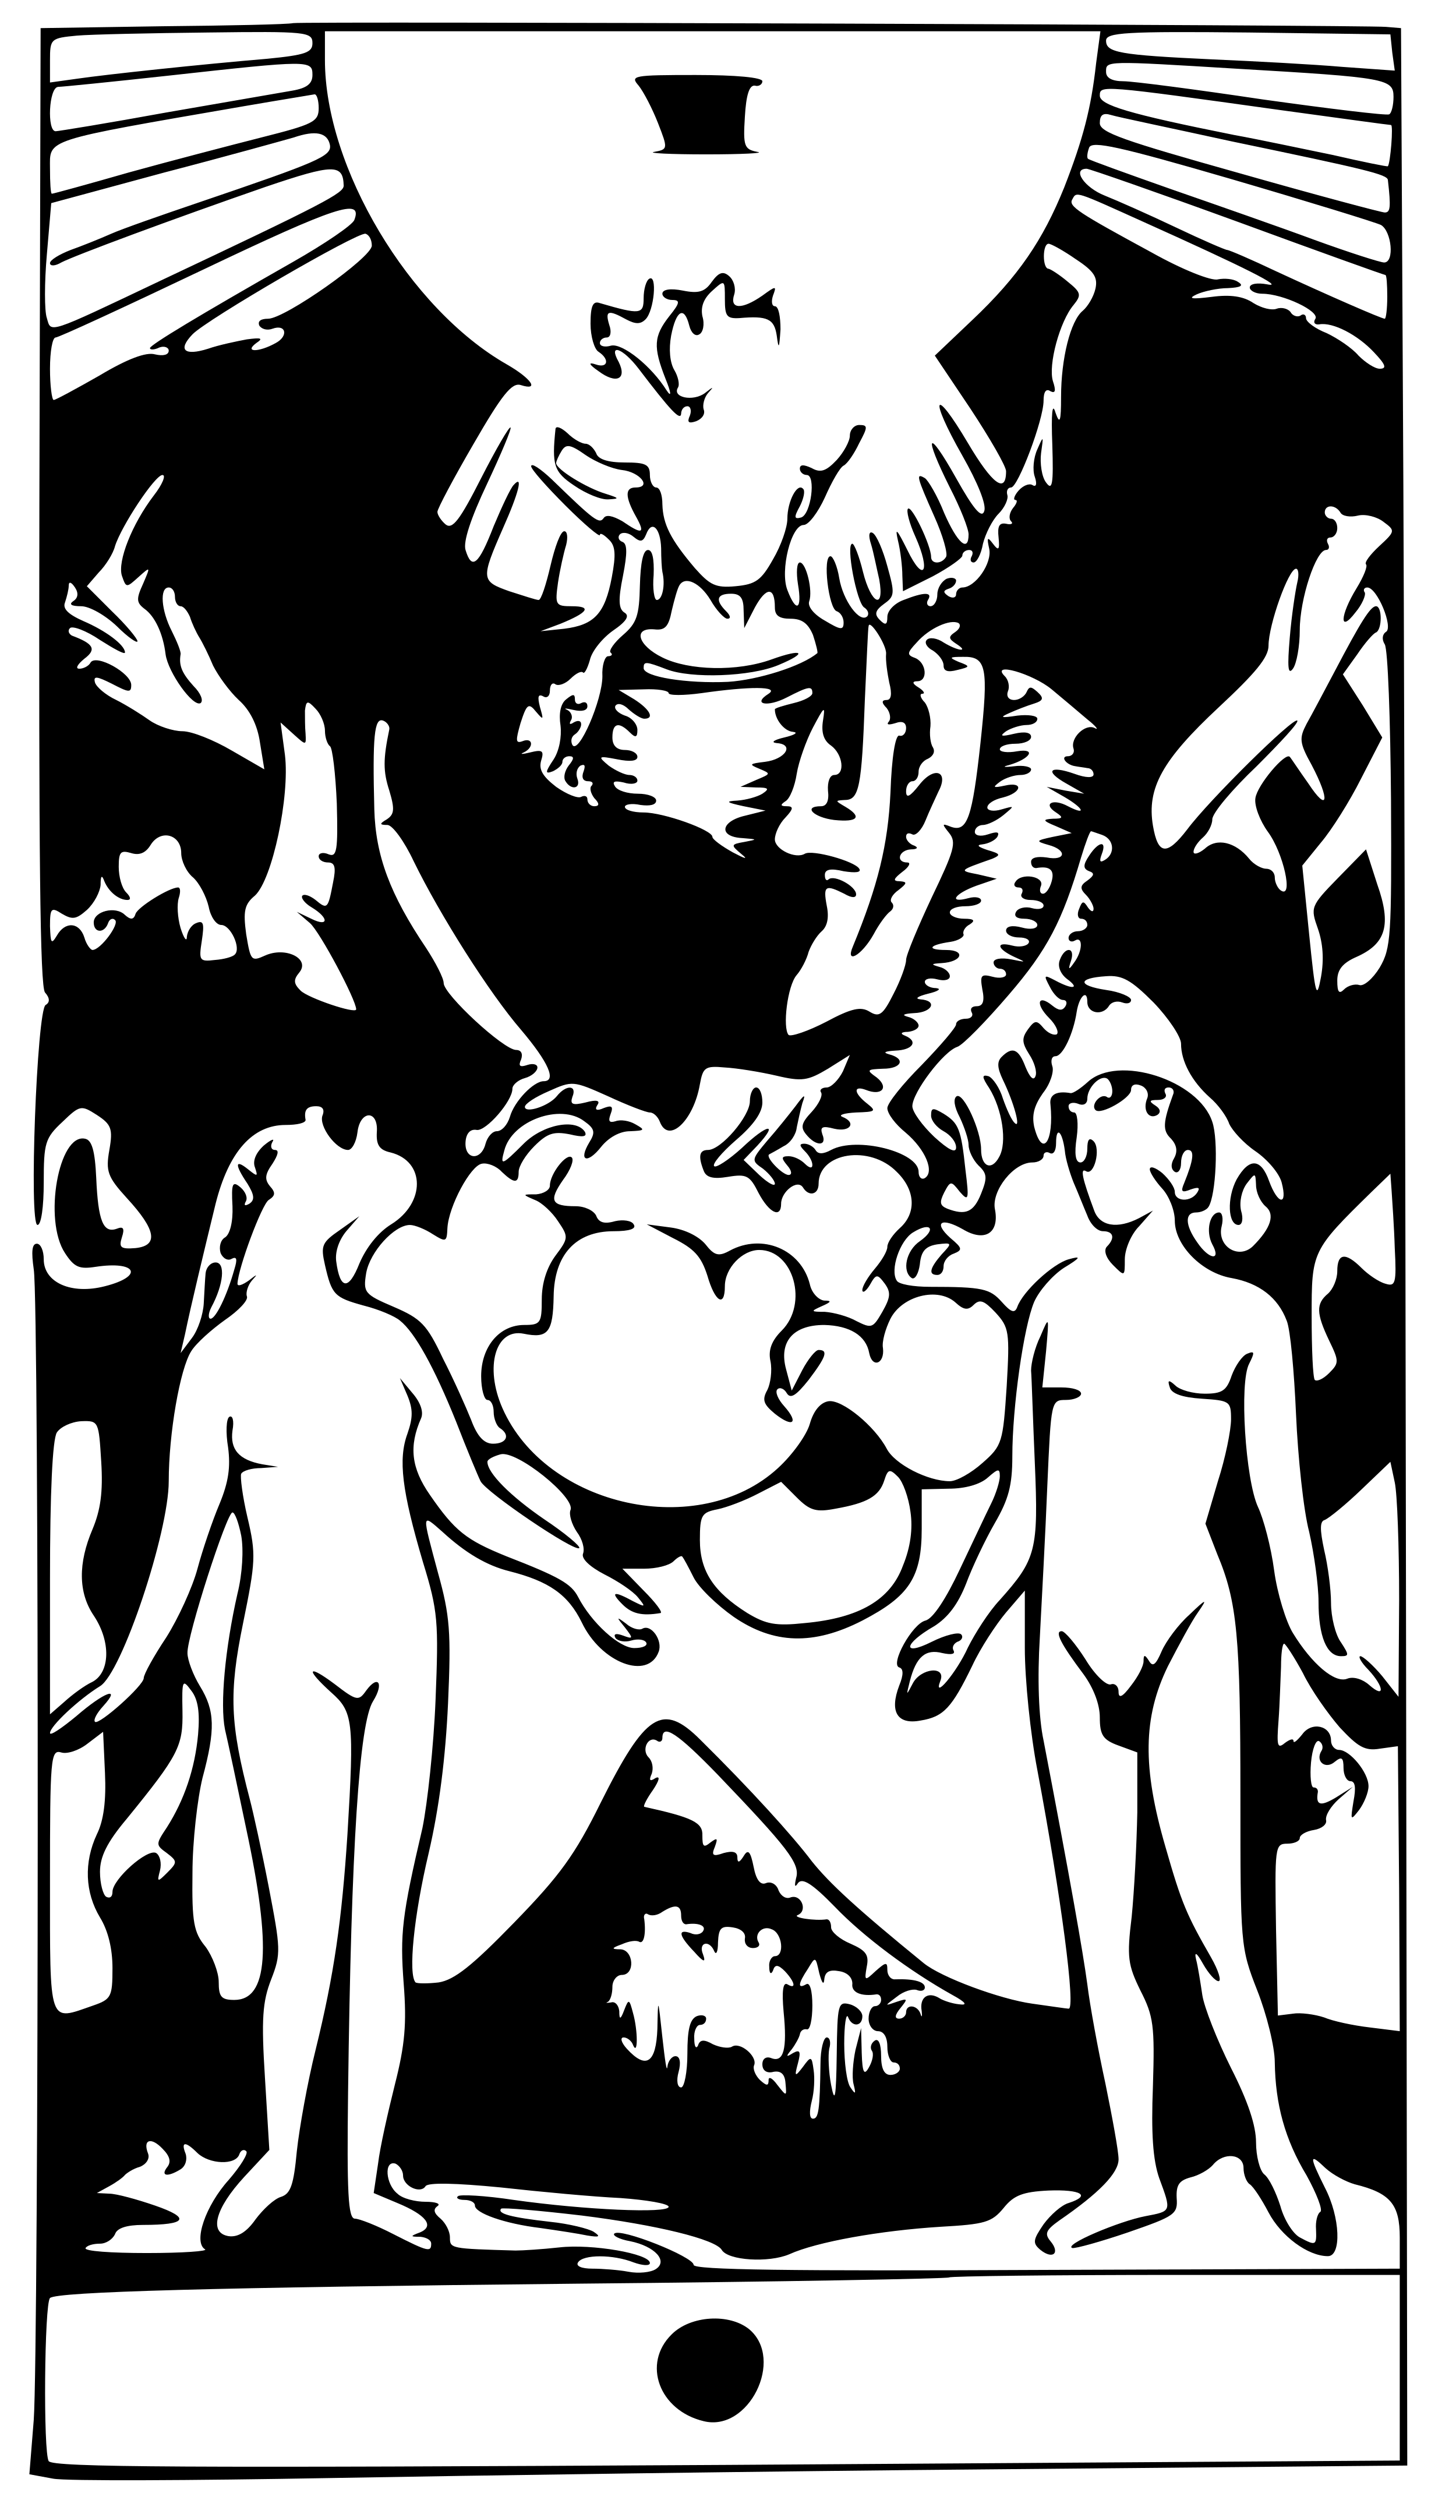 <?xml version="1.0" standalone="no"?>
<!DOCTYPE svg PUBLIC "-//W3C//DTD SVG 20010904//EN"
 "http://www.w3.org/TR/2001/REC-SVG-20010904/DTD/svg10.dtd">
<svg version="1.0" xmlns="http://www.w3.org/2000/svg"
 width="233pt" height="400pt" viewBox="0 0 233 400"
 preserveAspectRatio="xMidYMid meet">
<g transform="translate(0,400) scale(0.1,-0.1)"
fill="#000000" stroke="none">
<path d="M469 3963 c-8 -2 -102 -4 -209 -5 l-195 -3 -2 -765 c-1 -557 1 -768
9 -778 8 -9 8 -16 1 -20 -14 -9 -27 -352 -13 -352 6 0 10 29 10 68 0 63 2 71
30 97 28 27 30 27 55 11 23 -15 26 -22 20 -56 -6 -34 -3 -43 28 -77 47 -51 51
-76 14 -80 -24 -2 -27 1 -22 17 5 15 2 18 -8 14 -22 -8 -30 13 -33 81 -2 44
-7 61 -18 63 -42 9 -67 -130 -32 -183 15 -23 23 -26 49 -22 66 10 78 -15 15
-31 -54 -14 -98 6 -98 43 0 14 -5 25 -11 25 -8 0 -9 -13 -5 -41 9 -54 8 -1727
0 -1841 l-7 -87 38 -7 c21 -4 221 -3 444 1 223 4 702 11 1064 14 l659 6 -2
1365 c-1 751 -3 1628 -5 1950 l-3 585 -24 2 c-33 3 -1731 9 -1749 6z m31 -32
c0 -15 -11 -19 -72 -25 -107 -9 -257 -25 -305 -32 l-43 -6 0 35 c0 35 1 36 43
40 23 2 117 4 210 5 157 2 167 1 167 -17z m1254 -33 c-8 -72 -21 -121 -51
-198 -34 -84 -73 -142 -147 -212 l-60 -57 57 -85 c31 -47 57 -92 57 -100 0
-37 -22 -21 -61 45 -55 93 -63 75 -9 -20 25 -44 39 -79 35 -89 -4 -12 -17 3
-45 53 -46 82 -53 71 -10 -15 17 -33 30 -66 30 -75 0 -30 -18 -14 -39 34 -11
28 -26 53 -31 56 -15 9 -13 2 15 -61 14 -31 22 -60 19 -65 -7 -12 -24 -12 -24
0 0 18 -31 83 -37 77 -3 -3 2 -23 12 -45 25 -56 13 -75 -13 -21 -17 34 -20 37
-15 15 4 -16 7 -42 7 -56 l1 -25 48 24 c26 14 47 29 47 33 0 5 5 9 11 9 5 0 7
-4 4 -10 -3 -5 -2 -10 3 -10 5 0 12 13 15 30 4 16 15 38 25 48 10 10 16 24 14
30 -2 7 1 12 6 12 11 0 52 108 52 139 0 14 4 20 11 15 8 -4 9 1 4 16 -8 26 11
96 33 122 13 16 12 20 -9 37 -13 11 -27 20 -31 21 -10 0 -10 40 0 40 4 0 24
-11 44 -25 29 -19 35 -29 31 -47 -3 -13 -12 -28 -20 -35 -20 -16 -35 -77 -35
-138 0 -40 -2 -45 -9 -25 -5 17 -7 -1 -5 -52 2 -63 0 -74 -10 -60 -7 9 -10 31
-8 47 4 28 4 29 -6 6 -6 -13 -8 -33 -4 -44 4 -12 2 -17 -4 -13 -5 3 -15 -1
-22 -9 -7 -8 -9 -15 -5 -15 4 0 2 -6 -4 -13 -6 -8 -7 -17 -3 -21 4 -4 0 -6 -8
-4 -11 2 -14 -4 -12 -22 2 -20 0 -22 -9 -10 -9 12 -10 10 -6 -8 5 -23 -22 -62
-43 -62 -5 0 -10 -5 -10 -11 0 -5 -5 -7 -12 -3 -9 6 -9 9 0 12 7 2 12 8 12 13
0 4 -7 6 -15 3 -8 -4 -15 -15 -15 -25 0 -10 -5 -19 -11 -19 -5 0 -7 5 -4 10 8
13 -6 13 -39 0 -14 -5 -26 -17 -26 -27 0 -13 -3 -14 -12 -5 -9 9 -8 15 7 26
17 12 17 17 5 60 -7 26 -17 49 -23 53 -6 4 -8 -3 -3 -18 4 -13 9 -39 13 -56 9
-50 -13 -40 -26 12 -6 25 -14 45 -17 45 -11 0 7 -95 19 -102 6 -4 8 -10 5 -14
-12 -12 -39 25 -45 61 -3 19 -10 35 -14 35 -13 0 -3 -84 10 -88 6 -2 11 -10
11 -18 0 -13 -5 -12 -30 3 -18 10 -28 23 -25 31 6 17 -5 62 -15 62 -5 0 -6
-16 -3 -35 7 -41 -3 -46 -17 -9 -12 31 6 104 26 104 8 0 23 20 34 44 11 25 24
48 30 51 6 3 17 19 25 36 14 26 14 29 0 29 -8 0 -15 -8 -15 -17 0 -9 -10 -27
-21 -39 -17 -18 -26 -21 -40 -13 -13 6 -19 6 -19 -1 0 -5 5 -10 11 -10 15 0 7
-63 -9 -68 -11 -3 -12 0 -2 18 6 12 9 25 5 28 -9 10 -25 -20 -25 -48 0 -14
-10 -43 -23 -65 -19 -34 -28 -40 -60 -43 -32 -3 -41 2 -65 29 -39 46 -51 70
-52 102 0 15 -4 27 -10 27 -5 0 -10 9 -10 20 0 17 -7 20 -40 20 -27 0 -43 5
-46 15 -4 8 -11 15 -17 15 -6 0 -19 7 -29 17 -10 9 -18 12 -19 7 -6 -58 -3
-69 30 -91 19 -13 43 -23 55 -22 18 1 17 2 -5 9 -30 9 -79 39 -79 49 0 3 4 12
9 20 7 11 14 10 38 -7 16 -11 42 -22 58 -24 29 -3 49 -28 22 -28 -17 0 -17
-15 1 -47 15 -27 10 -29 -22 -7 -16 9 -26 11 -30 5 -7 -10 -15 -4 -83 62 -18
17 -33 27 -33 21 0 -5 25 -33 55 -63 30 -30 55 -51 55 -47 0 4 6 1 14 -7 11
-10 12 -24 5 -61 -11 -58 -28 -76 -76 -82 l-38 -4 32 12 c44 18 51 28 18 28
-26 0 -27 2 -22 38 3 20 9 47 13 60 3 12 2 22 -3 22 -6 0 -15 -25 -22 -55 -7
-30 -15 -55 -19 -55 -4 0 -25 7 -47 14 -45 16 -46 19 -10 101 25 56 33 87 17
69 -5 -5 -19 -35 -32 -66 -24 -62 -35 -71 -45 -38 -4 13 8 50 35 107 22 47 39
87 37 89 -2 2 -23 -34 -47 -81 -34 -67 -46 -83 -57 -74 -7 6 -13 15 -13 20 0
5 26 54 58 109 45 78 61 98 75 94 31 -10 18 10 -22 33 -156 89 -291 315 -291
487 l0 46 620 0 621 0 -7 -52z m474 18 l4 -29 -84 6 c-46 4 -139 9 -208 12
-150 7 -170 11 -170 30 0 13 31 15 228 13 l227 -3 3 -29z m-1728 -36 c0 -14
-9 -21 -32 -25 -18 -3 -109 -19 -202 -35 -93 -17 -173 -30 -177 -30 -14 0 -11
70 4 71 6 0 86 8 177 18 226 25 230 25 230 1z m1480 10 c239 -14 250 -16 250
-45 0 -13 -3 -26 -7 -28 -5 -2 -96 9 -203 24 -107 16 -207 29 -222 29 -18 0
-28 5 -28 15 0 18 -3 18 210 5z m68 -66 c95 -13 175 -24 178 -24 4 0 -1 -61
-5 -66 -1 -1 -40 7 -88 18 -49 10 -119 25 -158 32 -170 34 -215 48 -215 63 0
17 1 17 288 -23z m-1538 3 c0 -22 -9 -26 -92 -47 -51 -13 -147 -38 -212 -56
-66 -19 -121 -34 -123 -34 -2 0 -3 18 -3 40 0 48 -14 44 310 100 58 10 108 18
113 19 4 1 7 -10 7 -22z m1460 -53 c216 -45 250 -53 251 -62 5 -44 4 -52 -5
-52 -5 0 -110 28 -233 63 -185 52 -223 65 -223 80 0 13 5 17 18 13 9 -3 96
-21 192 -42z m-1442 -6 c3 -18 -19 -27 -210 -92 -59 -20 -122 -42 -140 -50
-18 -8 -48 -20 -65 -26 -18 -7 -33 -16 -33 -21 0 -5 8 -5 18 1 21 11 177 69
327 121 109 37 124 37 125 2 0 -12 -30 -28 -295 -153 -181 -86 -173 -83 -180
-59 -4 11 -4 57 0 102 l7 82 181 49 c100 26 193 52 207 56 35 12 54 8 58 -12z
m1682 -128 c17 -10 22 -60 5 -60 -6 0 -56 16 -111 36 -54 20 -157 56 -229 81
-71 25 -132 47 -134 49 -2 2 -1 10 2 18 5 11 47 2 229 -51 123 -36 230 -69
238 -73z m-229 5 c128 -47 234 -85 236 -85 2 0 3 -16 3 -35 0 -19 -2 -35 -4
-35 -5 0 -92 38 -174 76 -40 19 -75 34 -78 34 -3 0 -40 16 -82 36 -42 20 -94
43 -114 51 -33 13 -53 43 -29 43 4 0 113 -38 242 -85z m-149 -1 c158 -71 226
-105 196 -99 -16 3 -28 1 -28 -5 0 -5 9 -10 20 -10 33 0 92 -28 85 -40 -4 -6
-1 -10 6 -9 22 4 62 -17 88 -45 18 -19 21 -26 9 -26 -8 0 -23 10 -34 21 -10
12 -34 28 -51 36 -18 7 -33 18 -33 24 0 5 -4 8 -9 4 -5 -3 -13 0 -16 6 -4 5
-14 8 -22 5 -8 -3 -24 1 -37 9 -16 11 -37 14 -67 10 -32 -4 -39 -3 -24 4 11 5
34 10 50 10 21 1 26 4 16 10 -7 5 -22 6 -32 4 -10 -3 -56 15 -106 43 -116 63
-134 74 -127 85 7 13 3 14 116 -37z m-1265 4 c-3 -8 -47 -38 -98 -67 -151 -86
-229 -133 -229 -138 0 -3 7 -3 15 1 8 3 15 0 15 -5 0 -7 -9 -9 -22 -6 -14 4
-44 -7 -89 -34 -37 -21 -70 -39 -73 -39 -3 0 -6 23 -6 50 0 28 4 50 9 50 5 0
111 49 237 109 212 101 255 115 241 79z m28 -41 c0 -19 -139 -117 -166 -117
-12 0 -17 -4 -14 -11 4 -6 13 -8 21 -5 22 8 26 -12 5 -23 -27 -15 -51 -15 -31
0 12 8 8 9 -15 6 -16 -3 -45 -9 -62 -15 -38 -12 -49 -2 -25 23 23 24 264 164
277 161 6 -2 10 -10 10 -19z m-349 -400 c-35 -46 -58 -105 -51 -128 7 -20 7
-20 27 -2 19 17 19 17 7 -11 -11 -24 -11 -30 2 -40 17 -12 30 -40 34 -73 4
-29 44 -85 56 -78 5 4 0 16 -11 27 -19 21 -24 33 -21 51 1 4 -6 21 -14 37 -17
33 -20 70 -5 70 6 0 10 -7 10 -15 0 -8 4 -15 9 -15 5 0 11 -8 15 -17 3 -10 10
-25 15 -33 5 -8 15 -28 22 -45 8 -16 26 -41 41 -55 18 -16 30 -40 34 -68 l7
-43 -52 30 c-29 17 -64 31 -79 31 -15 0 -39 8 -52 17 -14 10 -38 25 -54 33
-17 8 -32 21 -34 28 -3 11 3 10 27 -2 27 -14 31 -15 31 -2 0 19 -56 50 -65 36
-3 -6 -12 -10 -18 -10 -7 0 -3 7 8 16 20 15 15 24 -20 37 -5 3 -7 8 -3 12 4 4
26 -4 48 -19 22 -14 40 -24 40 -20 0 12 -31 35 -66 50 -25 11 -34 20 -30 30 3
9 6 21 6 27 0 7 4 6 10 -3 6 -9 5 -17 -3 -22 -7 -5 -3 -8 13 -8 13 0 38 -14
57 -32 18 -18 33 -28 33 -24 0 4 -18 26 -41 48 l-40 40 19 22 c11 11 23 30 26
42 10 32 64 114 76 114 6 0 0 -15 -14 -33z m1899 -27 c3 -6 16 -8 28 -5 12 3
31 -2 41 -10 19 -14 19 -15 -7 -39 -14 -13 -24 -26 -21 -29 3 -3 -4 -20 -15
-38 -27 -44 -28 -73 -2 -39 11 13 17 28 15 32 -3 4 -1 8 4 8 16 0 42 -64 30
-71 -6 -4 -7 -12 -2 -20 5 -8 9 -120 10 -249 1 -218 0 -237 -18 -268 -11 -18
-26 -31 -33 -28 -7 2 -18 -1 -24 -7 -8 -8 -11 -5 -11 14 0 17 8 28 31 38 47
21 56 51 33 116 l-18 56 -45 -46 c-44 -45 -44 -47 -32 -81 8 -23 10 -49 5 -77
-7 -38 -9 -31 -19 68 l-11 110 30 37 c17 20 46 66 64 102 l34 66 -31 51 -32
50 23 32 c12 18 26 34 30 35 10 5 10 42 0 42 -9 0 -25 -26 -66 -104 -17 -32
-37 -70 -45 -84 -12 -23 -12 -30 8 -66 30 -57 26 -77 -5 -30 -15 21 -28 41
-30 43 -7 8 -52 -45 -55 -66 -2 -12 7 -36 20 -54 25 -34 41 -107 21 -94 -5 3
-10 13 -10 21 0 8 -6 14 -14 14 -7 0 -20 7 -27 16 -22 27 -52 34 -71 16 -10
-8 -18 -10 -18 -5 0 6 7 16 15 23 8 7 15 20 15 29 0 10 32 48 71 85 38 38 68
70 65 73 -6 6 -141 -127 -176 -174 -33 -43 -47 -41 -55 6 -10 60 15 105 105
189 59 55 80 80 80 99 0 33 32 123 44 123 4 0 5 -10 2 -22 -3 -13 -9 -52 -12
-88 -4 -47 -3 -61 5 -50 6 8 11 36 11 62 0 50 26 128 42 128 5 0 6 5 3 10 -3
6 -1 10 4 10 6 0 11 7 11 15 0 8 -4 15 -10 15 -5 0 -10 5 -10 10 0 13 17 13
25 0z m-1087 -57 c0 -16 1 -33 2 -38 5 -21 0 -45 -9 -45 -4 0 -7 18 -5 40 1
26 -2 40 -9 40 -8 0 -12 -21 -13 -57 -1 -48 -5 -60 -27 -79 -14 -12 -23 -25
-20 -28 4 -3 2 -6 -4 -6 -5 0 -10 -15 -9 -32 0 -38 -38 -126 -48 -110 -3 6 -2
13 4 17 5 3 10 11 10 16 0 6 -5 7 -12 3 -6 -4 -8 -3 -4 4 3 5 0 13 -6 16 -7 3
-3 3 10 0 13 -3 22 -1 22 6 0 6 -4 8 -10 5 -5 -3 -10 -1 -10 6 0 9 -3 9 -14 0
-9 -7 -12 -23 -9 -42 2 -18 -2 -40 -11 -54 -14 -21 -14 -24 -1 -19 8 4 15 10
15 15 0 5 5 9 11 9 8 0 8 -4 -1 -15 -6 -8 -9 -19 -5 -25 9 -15 25 -12 19 4 -3
8 -1 17 5 21 7 3 8 0 5 -9 -4 -10 -1 -16 7 -16 7 0 9 -3 6 -7 -4 -3 -2 -12 4
-20 9 -9 8 -13 0 -13 -6 0 -11 5 -11 11 0 5 -4 7 -10 4 -5 -3 -23 4 -40 16
-22 17 -28 28 -24 42 5 16 2 18 -18 13 -12 -3 -17 -3 -10 0 17 8 15 25 -2 18
-11 -4 -11 1 -3 29 10 31 13 33 25 18 12 -14 12 -13 6 8 -4 16 -3 21 5 17 6
-4 11 0 11 9 0 9 4 14 9 10 5 -3 16 1 24 9 8 8 17 13 20 10 2 -3 7 6 11 20 3
14 20 35 37 47 22 15 27 24 18 29 -9 6 -10 20 -2 59 7 36 7 51 -1 54 -6 2 -8
8 -4 12 4 4 14 3 22 -4 11 -9 15 -8 20 4 9 24 23 10 24 -22z m79 -83 c9 -16
22 -30 27 -30 6 0 5 5 -2 12 -18 18 -15 28 8 28 15 0 20 -7 20 -27 l1 -28 17
33 c18 33 32 34 32 0 0 -13 7 -18 25 -18 18 0 28 -7 36 -26 5 -15 8 -28 7 -29
-25 -21 -95 -43 -143 -46 -66 -3 -135 8 -135 22 0 11 3 11 37 -2 39 -15 134
-12 179 7 48 20 39 27 -11 9 -55 -20 -133 -18 -175 3 -39 19 -48 48 -13 45 17
-2 23 4 28 30 4 17 9 35 12 40 9 16 33 5 50 -23z m392 -51 c-12 -8 -11 -11 1
-19 22 -14 3 -12 -20 2 -10 7 -23 9 -27 4 -4 -4 0 -12 10 -17 9 -6 17 -16 17
-24 0 -9 7 -11 22 -7 21 5 21 6 2 13 -16 7 -15 8 7 8 38 1 41 -17 28 -138 -13
-119 -21 -143 -47 -134 -15 6 -15 5 -3 -10 12 -15 8 -28 -28 -103 -22 -47 -41
-92 -41 -100 0 -8 -9 -33 -20 -54 -17 -34 -23 -38 -38 -29 -14 9 -29 6 -70
-16 -29 -15 -56 -24 -60 -21 -10 11 -2 79 13 96 7 8 16 25 19 37 4 11 13 26
21 33 9 8 12 22 8 41 -6 32 -2 34 28 19 12 -7 19 -7 19 -1 0 13 -35 32 -44 24
-3 -3 -6 -1 -6 7 0 9 9 11 30 6 19 -3 29 -2 25 4 -7 12 -75 31 -87 24 -15 -9
-48 7 -48 23 0 9 7 25 17 35 13 14 13 18 2 18 -10 0 -11 2 -2 8 7 4 15 24 18
44 3 19 15 53 26 74 18 34 20 36 16 11 -3 -19 1 -32 13 -40 19 -14 23 -47 5
-47 -7 0 -11 -11 -10 -25 2 -16 -2 -25 -11 -25 -30 0 -12 -18 21 -22 38 -4 45
5 18 21 -17 10 -17 10 -1 11 23 0 27 21 32 160 3 63 5 116 6 118 1 13 29 -30
28 -44 -1 -11 2 -31 5 -46 5 -19 3 -28 -4 -28 -8 0 -9 -4 0 -13 6 -8 7 -18 3
-22 -4 -5 1 -5 11 -2 11 4 17 1 17 -8 0 -8 -5 -14 -11 -12 -6 1 -12 -33 -14
-91 -4 -84 -20 -149 -60 -246 -13 -30 14 -15 33 19 9 17 21 33 27 37 5 4 6 10
2 14 -4 4 1 13 11 20 14 11 14 13 2 14 -12 0 -10 4 4 15 11 8 14 15 8 15 -19
0 -14 20 6 21 10 0 12 3 5 6 -7 2 -13 9 -13 14 0 6 4 7 10 4 5 -3 15 7 21 22
6 15 16 36 21 47 17 32 -7 41 -31 10 -15 -19 -21 -22 -21 -10 0 9 5 16 10 16
6 0 10 7 10 15 0 9 7 18 15 21 8 4 12 11 8 18 -4 6 -6 21 -4 34 1 13 -3 30 -9
38 -7 7 -9 14 -4 14 5 0 2 5 -6 10 -10 6 -11 10 -2 10 17 0 15 29 -3 37 -14 5
-14 8 2 25 20 23 54 38 67 31 4 -3 2 -9 -5 -14z m154 -92 c18 -15 43 -36 57
-48 14 -11 19 -18 12 -14 -15 8 -40 -16 -34 -33 2 -6 -2 -12 -9 -12 -13 0 -3
-14 12 -16 5 -1 14 -2 19 -3 6 0 10 -5 10 -10 0 -6 -12 -6 -31 1 -40 14 -48 4
-12 -16 l28 -16 -30 5 -30 6 28 -16 c31 -18 37 -31 6 -15 -24 13 -41 4 -19
-10 12 -8 11 -10 -5 -10 -17 -1 -17 -3 5 -12 l25 -11 -30 -6 c-28 -6 -28 -7
-7 -13 30 -8 28 -26 -3 -20 -15 2 -25 0 -25 -7 0 -6 3 -10 8 -10 22 4 30 -3
25 -21 -3 -11 -9 -20 -14 -20 -5 0 -6 6 -3 13 5 15 -32 21 -41 6 -4 -5 -1 -9
5 -9 6 0 8 -4 5 -10 -3 -5 3 -10 14 -10 12 0 21 -4 21 -9 0 -5 -8 -7 -19 -4
-10 3 -22 0 -25 -6 -4 -7 1 -11 13 -11 12 0 21 -5 21 -10 0 -6 -11 -8 -25 -4
-15 4 -25 2 -25 -5 0 -6 9 -11 21 -11 11 0 18 -4 15 -9 -3 -5 -15 -7 -26 -4
-27 7 -25 -5 3 -18 20 -9 20 -9 -5 -4 -16 3 -28 1 -28 -5 0 -5 5 -10 10 -10 6
0 10 -4 10 -9 0 -5 -10 -7 -21 -4 -19 5 -21 3 -17 -20 4 -19 1 -27 -9 -27 -8
0 -11 -4 -8 -10 3 -5 -1 -10 -9 -10 -9 0 -16 -4 -16 -9 0 -5 -25 -34 -55 -65
-30 -30 -55 -61 -55 -69 0 -9 13 -26 29 -39 32 -27 47 -63 31 -73 -5 -3 -10 1
-10 10 0 32 -99 57 -140 35 -13 -7 -21 -7 -25 0 -3 5 -11 10 -18 10 -8 0 -8
-3 1 -12 7 -7 12 -16 12 -22 0 -6 -5 -5 -12 2 -7 7 -18 12 -26 12 -12 0 -12
-3 -2 -15 7 -8 8 -15 2 -15 -10 0 -38 29 -31 33 2 1 13 7 23 13 11 5 20 19 21
30 2 10 6 28 9 39 6 16 3 14 -11 -5 -10 -13 -30 -38 -45 -55 -26 -31 -26 -32
-7 -45 10 -8 19 -19 19 -24 0 -5 -11 1 -25 14 l-25 24 22 23 c35 38 16 35 -25
-4 -21 -19 -41 -32 -44 -29 -4 3 12 22 35 42 28 24 42 44 42 60 0 13 -4 24
-10 24 -5 0 -10 -10 -10 -22 0 -24 -46 -78 -67 -78 -14 0 -16 -10 -7 -33 4
-11 15 -14 39 -10 30 5 35 2 49 -26 17 -32 36 -41 36 -17 0 19 26 40 35 26 9
-15 25 -12 25 6 0 50 82 63 125 19 30 -29 32 -66 5 -90 -11 -10 -20 -23 -20
-30 0 -7 -9 -22 -20 -35 -11 -13 -20 -28 -20 -34 0 -6 6 -2 12 8 10 18 12 18
24 2 10 -14 9 -22 -4 -45 -15 -26 -17 -27 -41 -15 -14 8 -37 14 -51 15 -23 0
-23 1 -5 9 16 7 16 9 4 9 -9 1 -20 12 -23 26 -14 56 -76 82 -128 54 -18 -10
-25 -8 -39 10 -11 13 -33 24 -56 27 l-38 5 42 -22 c34 -17 45 -29 55 -60 12
-42 28 -52 28 -17 0 29 28 58 55 58 55 0 79 -86 36 -129 -16 -16 -22 -31 -18
-49 3 -15 0 -36 -5 -46 -9 -16 -6 -23 12 -38 29 -23 39 -15 15 12 -10 11 -15
23 -11 27 4 4 11 1 15 -6 6 -10 15 -4 35 21 28 37 32 48 16 48 -5 0 -17 -15
-26 -32 l-17 -33 -9 34 c-12 44 11 71 61 71 41 -1 67 -17 72 -45 5 -25 25 -17
22 8 -2 10 4 31 12 47 19 37 76 51 104 26 13 -12 20 -13 29 -4 10 10 17 7 35
-12 22 -24 23 -31 18 -118 -6 -90 -7 -95 -39 -123 -18 -16 -41 -29 -52 -29
-35 0 -88 27 -101 52 -19 36 -71 79 -93 76 -13 -2 -24 -15 -30 -36 -5 -18 -28
-50 -51 -71 -126 -116 -371 -63 -441 96 -29 66 -11 128 34 119 39 -8 47 2 48
60 1 66 35 104 96 104 26 0 37 4 32 11 -3 6 -17 8 -30 5 -17 -5 -26 -2 -30 9
-4 8 -18 15 -33 15 -39 0 -43 9 -20 42 12 16 18 32 14 36 -8 8 -35 -26 -35
-45 0 -7 -10 -13 -22 -14 -22 0 -23 0 -2 -9 11 -4 28 -20 37 -34 17 -25 17
-27 -4 -55 -14 -19 -22 -44 -22 -70 0 -38 -2 -41 -28 -41 -40 0 -69 -35 -69
-82 0 -21 5 -38 10 -38 6 0 10 -9 10 -19 0 -11 5 -23 10 -26 17 -11 11 -25
-11 -25 -14 0 -25 11 -35 38 -8 20 -28 65 -45 98 -26 55 -35 64 -79 83 -47 20
-49 23 -44 54 6 34 45 77 70 77 8 0 25 -7 37 -15 21 -13 22 -12 23 10 2 35 37
100 55 103 9 2 24 -4 32 -13 20 -19 27 -19 27 0 0 9 11 27 25 41 21 21 31 24
57 19 21 -5 28 -4 24 4 -14 22 -67 12 -98 -19 -35 -35 -38 -36 -31 -11 12 48
90 76 128 47 17 -12 18 -18 8 -34 -18 -30 -3 -35 19 -7 12 15 30 25 46 25 24
1 25 2 9 11 -10 6 -24 8 -32 5 -10 -3 -12 0 -8 11 5 13 2 15 -11 10 -11 -5
-15 -3 -10 5 5 7 -1 9 -19 4 -21 -5 -25 -3 -21 9 8 19 -10 20 -25 1 -13 -16
-51 -28 -51 -17 0 5 17 16 38 25 38 17 39 17 95 -8 30 -14 61 -26 67 -26 6 0
13 -7 16 -15 14 -36 54 2 64 60 5 27 8 30 40 27 19 -1 56 -7 82 -13 42 -10 51
-8 83 11 l35 22 -11 -26 c-7 -14 -19 -26 -26 -26 -8 0 -12 -4 -9 -8 3 -5 -4
-19 -15 -31 -17 -18 -18 -25 -9 -36 16 -20 34 -19 26 0 -4 12 0 14 19 9 26 -6
36 10 13 19 -7 3 3 6 22 7 31 1 33 2 18 14 -22 17 -23 30 -2 22 25 -10 37 4
17 20 -17 12 -16 13 10 14 30 0 37 16 10 23 -11 3 -7 5 10 6 28 1 37 15 15 24
-8 3 -6 6 5 6 9 1 17 5 17 10 0 5 -8 12 -17 14 -11 3 -7 5 10 6 29 1 38 20 10
22 -10 1 -4 5 12 9 17 4 22 8 13 9 -10 0 -18 5 -18 10 0 5 9 7 20 4 11 -3 20
-1 20 5 0 6 -8 13 -17 15 -14 4 -13 5 4 6 33 2 39 21 7 21 -32 0 -28 8 7 13
13 2 22 8 21 12 -2 4 2 12 10 16 9 6 7 9 -9 9 -13 0 -23 5 -23 10 0 6 11 10
25 10 14 0 25 4 25 9 0 5 -9 7 -20 4 -33 -9 -23 7 13 20 l32 11 -30 7 c-31 6
-31 6 23 25 14 6 13 8 -8 14 -15 5 -18 8 -8 9 9 1 20 6 24 12 4 8 0 9 -15 4
-12 -4 -21 -2 -21 4 0 6 6 11 13 11 7 0 22 7 33 16 18 15 18 15 -3 9 -13 -4
-23 -2 -23 3 0 6 11 13 25 16 31 8 33 26 3 19 -19 -4 -20 -3 -8 6 8 6 23 11
33 11 9 0 17 4 17 9 0 4 -12 7 -27 5 -17 -2 -20 -1 -8 2 34 10 44 27 13 22
-16 -3 -28 -1 -28 3 0 5 11 9 25 9 14 0 25 5 25 11 0 7 -10 9 -27 5 -21 -5
-24 -4 -13 4 8 5 23 10 33 10 9 0 17 4 17 10 0 5 -15 7 -32 5 -26 -4 -29 -3
-13 4 11 5 29 12 39 15 16 5 17 9 6 19 -10 9 -13 9 -17 0 -3 -7 -12 -13 -20
-13 -9 0 -13 6 -10 14 3 7 1 18 -5 24 -24 24 45 4 75 -21z m-613 -6 c0 -4 24
-4 53 0 77 11 125 11 107 -1 -27 -17 -2 -22 29 -6 35 18 41 19 41 7 0 -5 -13
-12 -30 -16 -16 -4 -30 -8 -30 -10 0 -16 15 -35 29 -36 9 -1 3 -5 -14 -9 -17
-4 -22 -8 -12 -9 29 -2 14 -26 -19 -30 -25 -3 -26 -4 -9 -11 19 -8 19 -8 -5
-18 l-25 -11 25 -1 c20 0 22 -2 10 -10 -8 -5 -26 -10 -40 -11 -20 -1 -18 -3
10 -9 l35 -7 -32 -8 c-40 -9 -44 -34 -5 -36 24 -2 25 -2 4 -6 -23 -4 -23 -5
-5 -20 11 -9 5 -7 -14 3 -18 10 -33 21 -33 25 0 11 -78 39 -110 39 -17 0 -30
4 -30 9 0 4 11 6 25 3 15 -2 25 0 25 7 0 6 -13 11 -29 11 -17 0 -33 5 -37 12
-5 8 0 9 14 6 12 -4 22 -2 22 3 0 5 -6 9 -13 9 -7 0 -22 7 -33 15 -18 15 -17
16 14 10 20 -4 32 -3 32 4 0 6 -9 11 -20 11 -13 0 -20 7 -20 20 0 23 10 26 28
8 9 -9 12 -8 12 4 0 9 -9 20 -20 23 -11 4 -18 11 -15 16 4 5 13 2 21 -6 9 -8
20 -15 25 -15 17 0 9 15 -16 31 l-25 15 40 1 c22 1 40 -2 40 -6z m-550 -60 c0
-11 4 -22 8 -25 4 -2 9 -44 11 -92 2 -75 0 -86 -13 -81 -9 4 -16 2 -16 -3 0
-6 7 -10 15 -10 11 0 13 -8 8 -32 -8 -42 -9 -44 -28 -28 -9 7 -18 10 -21 7 -3
-3 3 -12 15 -19 28 -17 27 -32 -1 -18 l-23 11 21 -18 c16 -14 74 -123 74 -138
0 -8 -77 18 -89 30 -11 11 -12 17 -2 29 18 22 -22 42 -55 27 -22 -10 -23 -8
-30 34 -5 37 -3 48 14 62 28 26 56 159 48 225 l-7 52 21 -19 c20 -18 20 -18
19 1 -1 10 -1 27 -1 37 2 16 4 17 17 3 8 -8 15 -24 15 -35z m103 2 c-10 -48
-10 -67 0 -98 9 -30 8 -38 -4 -46 -12 -7 -12 -9 1 -9 8 0 27 -26 42 -58 42
-86 121 -211 172 -270 44 -52 57 -82 36 -82 -16 0 -47 -32 -54 -57 -4 -13 -13
-23 -21 -23 -7 0 -15 -9 -18 -20 -7 -28 -34 -26 -32 3 1 14 8 21 18 19 15 -2
57 46 57 66 0 6 9 14 20 17 11 3 20 11 20 17 0 5 -7 7 -16 4 -12 -4 -15 -2
-10 9 3 9 0 15 -8 15 -20 0 -116 89 -116 107 0 8 -13 33 -28 56 -58 86 -81
148 -83 222 -3 117 0 147 14 142 6 -2 11 -9 10 -14z m-333 -198 c0 -12 8 -30
19 -39 10 -9 21 -30 25 -47 3 -16 12 -29 20 -29 15 0 32 -37 22 -47 -3 -4 -18
-8 -32 -9 -25 -3 -26 -1 -21 31 4 27 3 33 -9 28 -8 -3 -14 -13 -15 -22 0 -9
-5 -2 -10 14 -5 17 -6 38 -3 48 3 9 3 17 -1 17 -14 0 -64 -31 -68 -42 -3 -10
-8 -10 -17 -2 -15 15 -50 6 -50 -12 0 -17 17 -18 23 -1 2 6 7 9 11 5 8 -6 -23
-48 -36 -48 -3 0 -10 9 -13 20 -8 25 -31 26 -44 3 -9 -15 -10 -12 -11 15 0 29
2 31 19 20 17 -10 23 -9 40 6 12 11 21 29 22 40 0 15 2 17 6 6 7 -17 23 -30
37 -30 6 0 5 5 -2 12 -7 7 -12 25 -12 41 0 24 3 27 20 22 13 -4 23 0 31 13 16
26 49 17 49 -13z m1474 29 c19 -7 21 -30 4 -40 -8 -5 -9 -2 -5 9 9 23 -5 21
-20 -2 -10 -15 -10 -21 0 -25 9 -3 8 -7 -3 -15 -12 -8 -12 -13 -2 -23 6 -6 12
-17 12 -22 0 -6 -4 -5 -9 2 -7 11 -9 11 -14 -2 -4 -9 -2 -16 3 -16 6 0 10 -4
10 -10 0 -5 -7 -10 -15 -10 -8 0 -15 -5 -15 -11 0 -5 5 -7 10 -4 13 8 13 -16
-1 -35 -9 -13 -10 -12 -5 3 7 22 -10 23 -18 1 -4 -10 1 -22 11 -30 22 -16 10
-18 -18 -3 -19 10 -19 9 -9 -10 6 -12 15 -21 21 -21 6 0 7 -5 4 -10 -5 -8 -11
-7 -21 1 -23 19 -28 3 -5 -20 11 -11 16 -23 12 -26 -5 -2 -14 2 -21 10 -11 13
-14 13 -25 -2 -10 -14 -10 -21 2 -40 8 -12 13 -28 10 -35 -3 -8 -9 -2 -16 15
-11 29 -21 33 -38 16 -8 -8 -7 -18 2 -37 18 -37 29 -79 19 -69 -5 4 -13 22
-19 39 -5 17 -16 33 -23 36 -11 3 -11 -1 1 -19 21 -34 29 -87 16 -110 -12 -23
-29 -16 -29 12 0 30 -28 91 -39 85 -6 -4 -4 -17 5 -34 7 -15 14 -35 14 -44 0
-9 7 -24 16 -33 14 -13 14 -20 4 -45 -12 -30 -25 -35 -54 -24 -12 5 -13 10 -5
26 10 19 11 19 25 1 14 -16 15 -13 9 35 -7 66 -11 75 -35 90 -17 10 -20 10
-20 -3 0 -8 9 -19 20 -25 11 -6 20 -17 20 -26 0 -10 -12 -4 -35 17 -19 18 -35
40 -35 49 0 22 50 88 72 95 9 3 46 41 82 83 62 72 86 118 116 220 7 23 14 42
16 42 1 0 9 -3 18 -6z m82 -268 c24 -25 44 -55 44 -66 0 -28 17 -60 46 -86 13
-11 27 -30 31 -42 5 -11 23 -31 42 -44 19 -13 38 -35 42 -50 10 -38 -6 -36
-20 2 -13 37 -32 38 -52 3 -16 -30 -14 -73 3 -73 6 0 8 10 4 23 -3 14 1 32 9
43 14 18 14 18 15 -2 0 -12 7 -27 15 -34 16 -13 9 -35 -20 -64 -23 -22 -58 0
-50 32 3 12 1 22 -4 22 -15 0 -22 -30 -11 -51 15 -27 -5 -25 -24 3 -20 28 -20
48 -2 48 8 0 17 4 20 9 12 19 16 107 6 136 -22 67 -151 108 -199 64 -11 -10
-24 -19 -28 -18 -23 4 -34 -3 -32 -18 6 -60 -13 -87 -26 -36 -4 19 0 34 14 54
12 15 18 35 15 43 -3 9 -1 16 5 16 12 0 29 37 34 71 4 25 17 37 17 16 0 -19
25 -23 35 -6 4 6 13 8 21 5 8 -3 14 -1 14 4 0 5 -18 13 -40 16 -46 7 -46 19 0
22 26 2 40 -6 76 -42z m-66 -142 c0 -8 -4 -13 -9 -9 -10 6 -26 -13 -18 -21 8
-9 57 19 57 32 0 8 6 11 16 7 8 -3 13 -12 10 -20 -8 -19 2 -35 16 -27 6 4 5
10 -3 15 -11 7 -10 9 4 9 10 0 15 5 12 10 -3 6 -1 10 5 10 7 0 10 -6 7 -12
-16 -44 -17 -57 -3 -70 9 -10 11 -20 5 -31 -6 -10 -5 -18 1 -22 5 -3 10 3 10
14 0 12 5 21 11 21 11 0 9 -16 -6 -53 -6 -14 -4 -16 11 -10 12 4 15 3 10 -5
-10 -16 -36 -15 -36 1 0 7 -9 20 -20 30 -11 9 -20 12 -20 6 0 -5 9 -19 20 -31
11 -12 20 -35 20 -51 0 -40 44 -84 91 -92 44 -8 74 -31 88 -68 6 -14 12 -82
15 -150 3 -69 12 -154 21 -188 8 -35 15 -86 15 -112 0 -55 13 -87 36 -87 13 0
13 2 0 22 -9 12 -16 41 -16 63 0 22 -5 60 -11 85 -7 33 -7 46 1 48 7 3 33 24
59 49 l46 44 7 -33 c4 -18 7 -103 7 -188 l-1 -155 -26 33 c-15 18 -31 32 -35
32 -4 0 1 -10 13 -22 25 -27 27 -47 1 -24 -10 9 -25 14 -35 10 -20 -8 -57 24
-87 73 -11 18 -25 63 -30 100 -5 38 -17 83 -26 102 -20 44 -30 199 -14 229 9
18 9 21 -3 16 -8 -3 -19 -19 -25 -35 -8 -24 -15 -29 -43 -29 -19 0 -40 6 -47
13 -11 10 -13 9 -9 -3 3 -10 20 -16 51 -18 45 -3 47 -4 47 -33 0 -17 -9 -62
-21 -99 l-20 -68 19 -49 c32 -76 37 -132 37 -388 0 -237 0 -241 27 -310 15
-38 28 -90 28 -115 1 -67 16 -123 51 -181 16 -29 26 -55 22 -58 -5 -3 -8 -16
-7 -28 1 -26 0 -27 -26 -13 -11 6 -25 28 -31 50 -7 22 -18 45 -26 51 -7 6 -13
29 -13 51 0 27 -13 66 -40 119 -22 44 -43 97 -46 117 -3 20 -7 46 -10 57 -3
13 1 11 11 -7 9 -16 20 -28 25 -28 5 0 0 17 -12 38 -39 68 -47 86 -73 177 -37
127 -36 207 4 289 17 33 38 72 48 86 16 23 14 23 -14 -4 -17 -15 -37 -42 -44
-58 -9 -21 -14 -26 -20 -16 -7 11 -9 11 -9 0 0 -8 -9 -25 -20 -39 -14 -19 -20
-21 -20 -10 0 9 -6 14 -12 12 -7 -3 -26 15 -41 40 -16 25 -33 45 -38 45 -12 0
-1 -21 35 -69 16 -22 26 -48 26 -69 0 -28 5 -36 30 -45 l30 -11 0 -96 c-1 -52
-5 -127 -9 -167 -8 -65 -6 -77 14 -118 21 -41 23 -56 20 -153 -3 -76 0 -118
10 -147 20 -54 20 -53 -22 -61 -42 -8 -132 -46 -117 -51 5 -1 45 10 89 25 75
26 80 29 78 55 -1 21 4 28 22 33 13 3 29 12 36 20 17 21 49 18 49 -5 0 -11 5
-23 10 -26 6 -4 19 -24 30 -45 20 -38 63 -70 95 -70 22 0 20 62 -5 110 -25 50
-25 56 1 31 12 -11 33 -22 47 -26 57 -14 72 -32 72 -85 l0 -50 -565 -2 c-414
-2 -565 0 -565 8 0 13 -118 60 -127 50 -3 -3 8 -9 25 -12 40 -8 62 -32 41 -45
-8 -5 -27 -7 -43 -4 -16 3 -42 5 -58 5 -17 0 -27 4 -23 10 8 13 56 13 89 0 14
-5 26 -6 26 -1 0 15 -93 31 -145 25 -27 -3 -59 -5 -70 -5 -104 3 -105 3 -105
21 0 10 -7 23 -15 30 -11 9 -12 15 -5 20 6 4 -3 7 -19 7 -16 0 -37 5 -45 13
-19 15 -22 54 -3 48 6 -3 12 -11 12 -19 0 -17 28 -30 36 -17 4 6 48 5 120 -2
63 -7 149 -15 192 -17 42 -3 77 -9 77 -14 0 -11 -135 -5 -248 11 -46 7 -86 9
-89 6 -4 -3 1 -6 10 -6 10 0 17 -4 17 -9 0 -12 47 -29 105 -36 28 -4 61 -9 75
-12 19 -3 22 -2 10 6 -8 5 -40 13 -70 16 -62 7 -85 13 -78 21 3 2 61 -3 129
-11 120 -15 214 -38 224 -55 10 -17 75 -21 108 -7 44 20 146 38 242 44 71 4
82 7 101 30 16 20 30 26 72 28 52 2 69 -8 32 -20 -11 -3 -29 -19 -40 -34 -17
-25 -18 -30 -5 -41 20 -16 32 -5 16 14 -10 12 -7 18 14 33 64 44 95 76 95 98
0 13 -10 67 -21 121 -12 55 -25 126 -29 159 -7 52 -28 171 -70 390 -8 37 -10
100 -6 165 3 58 9 167 12 243 6 136 6 137 30 137 13 0 24 5 24 10 0 6 -14 10
-31 10 l-31 0 6 58 c5 57 5 57 -9 24 -9 -18 -15 -43 -15 -55 1 -12 3 -79 6
-148 6 -140 2 -154 -56 -219 -18 -19 -40 -54 -51 -76 -18 -40 -57 -86 -44 -53
9 24 -31 20 -44 -4 -11 -21 -11 -21 -5 3 10 39 25 52 52 45 14 -3 21 -2 18 4
-3 5 0 11 6 14 7 2 10 8 6 12 -4 4 -25 -1 -47 -12 -48 -24 -45 -3 4 25 22 14
38 35 51 68 10 27 31 71 46 97 22 38 28 60 28 107 0 78 18 207 35 247 8 18 29
42 47 54 28 17 29 20 8 14 -25 -7 -73 -51 -82 -76 -4 -11 -10 -9 -25 8 -19 21
-30 24 -115 24 -26 0 -50 4 -53 10 -11 17 5 64 26 77 29 18 38 5 11 -14 -22
-15 -29 -48 -13 -59 5 -3 11 7 13 22 2 21 9 29 28 32 24 3 24 2 7 -16 -19 -22
-22 -33 -7 -33 6 0 10 6 10 14 0 8 7 17 16 20 15 6 14 9 -5 25 -28 25 -15 34
20 14 35 -21 59 -6 51 33 -5 29 30 74 60 74 10 0 18 5 18 11 0 5 5 7 10 4 6
-3 10 4 10 16 0 28 10 19 14 -12 1 -13 8 -36 14 -51 7 -16 16 -39 22 -53 5
-14 16 -25 25 -25 17 0 20 -11 6 -25 -5 -6 -1 -18 10 -29 19 -19 19 -19 19 9
0 16 10 40 23 53 l22 25 -22 -12 c-35 -18 -63 -13 -72 12 -19 51 -23 69 -13
63 13 -8 24 36 12 48 -7 7 -10 2 -10 -12 0 -12 -5 -22 -11 -22 -8 0 -10 14 -6
40 3 22 1 40 -4 40 -5 0 -9 4 -9 10 0 5 7 7 15 4 9 -4 15 0 15 8 0 18 21 39
32 32 4 -3 8 -12 8 -20z m-1264 -39 c-6 -17 22 -55 41 -55 6 0 13 12 15 28 4
36 34 37 31 0 -1 -20 4 -28 22 -32 56 -14 56 -81 1 -115 -21 -13 -40 -37 -51
-63 -17 -43 -31 -42 -37 4 -2 16 5 35 17 49 l20 23 -31 -22 c-29 -20 -31 -25
-24 -56 11 -48 15 -52 62 -65 24 -6 50 -17 58 -24 24 -19 55 -75 90 -162 17
-44 35 -87 39 -95 9 -18 151 -114 158 -107 2 3 -23 24 -56 46 -54 37 -91 74
-91 92 0 4 10 9 21 12 26 7 120 -69 112 -89 -3 -7 2 -23 10 -35 9 -12 13 -27
10 -35 -3 -8 11 -21 34 -33 22 -11 46 -27 54 -37 13 -16 12 -16 -8 -6 -31 17
-37 15 -17 -5 15 -15 31 -19 61 -14 4 1 -8 17 -27 36 l-34 35 35 0 c19 0 40 5
47 12 6 6 13 10 14 7 2 -2 10 -17 18 -33 8 -16 37 -44 64 -63 64 -44 128 -46
206 -6 75 39 95 69 95 147 l0 63 43 1 c27 0 51 7 63 18 16 14 19 15 19 2 0 -8
-6 -28 -14 -44 -8 -16 -30 -63 -50 -105 -22 -47 -43 -79 -55 -82 -21 -5 -57
-70 -42 -75 7 -2 7 -12 0 -29 -16 -42 -3 -63 34 -56 37 6 50 20 83 88 13 28
38 66 54 85 l30 35 0 -92 c0 -51 9 -138 20 -195 38 -202 62 -384 50 -382 -3 0
-29 4 -58 8 -51 7 -146 42 -174 65 -108 88 -151 128 -179 163 -30 40 -99 116
-178 194 -61 61 -88 43 -160 -101 -41 -83 -65 -116 -138 -191 -68 -70 -96 -92
-121 -96 -17 -2 -34 -2 -37 0 -12 13 -3 106 21 207 17 73 27 153 31 240 5 113
3 140 -16 208 -26 97 -27 96 7 66 37 -34 71 -54 107 -63 63 -16 94 -37 116
-82 31 -65 106 -93 123 -47 7 18 -12 45 -26 37 -5 -3 -17 0 -26 8 -16 12 -16
11 -2 -6 14 -18 13 -19 -3 -13 -11 4 -16 3 -12 -4 4 -5 15 -7 25 -4 10 3 21 2
24 -3 3 -5 -5 -9 -19 -9 -24 0 -69 41 -90 82 -11 21 -30 32 -115 65 -64 26
-82 40 -122 98 -30 43 -34 78 -14 123 4 10 -1 25 -14 40 l-20 24 12 -28 c9
-22 9 -35 0 -61 -15 -41 -9 -91 25 -206 24 -78 25 -95 20 -220 -3 -74 -13
-166 -21 -205 -33 -141 -36 -169 -30 -249 5 -64 2 -98 -14 -161 -11 -44 -24
-101 -27 -127 l-7 -47 38 -16 c46 -19 60 -37 36 -47 -16 -6 -16 -7 1 -7 9 -1
17 -5 17 -11 0 -14 -5 -13 -60 15 -27 14 -55 25 -62 25 -11 0 -13 41 -11 203
5 396 18 590 40 625 18 29 8 43 -11 17 -12 -17 -15 -17 -50 10 -44 33 -48 25
-6 -13 35 -31 37 -45 26 -227 -9 -137 -21 -223 -51 -345 -13 -52 -26 -125 -30
-162 -5 -54 -10 -68 -25 -73 -11 -3 -29 -20 -41 -36 -14 -20 -28 -29 -43 -27
-32 5 -22 44 25 95 l40 43 -7 115 c-6 95 -4 122 10 158 16 41 15 49 -4 148
-11 57 -25 120 -30 139 -32 122 -34 171 -11 283 20 98 21 110 7 169 -8 34 -12
66 -10 70 3 5 17 9 32 9 l27 2 -25 4 c-38 7 -52 24 -48 54 3 16 0 25 -5 22 -5
-3 -6 -25 -2 -49 4 -31 1 -55 -14 -91 -11 -26 -27 -73 -35 -103 -8 -30 -31
-80 -50 -110 -20 -30 -36 -59 -36 -65 0 -12 -72 -76 -78 -70 -3 3 3 14 13 25
30 33 2 23 -43 -16 -23 -19 -42 -32 -42 -27 0 11 46 54 80 75 35 21 110 246
110 328 0 76 18 180 36 208 8 13 33 35 54 50 22 15 38 32 35 38 -2 6 2 18 8
25 10 11 9 11 -5 0 -10 -7 -18 -10 -18 -5 1 25 39 127 50 134 11 7 11 12 2 22
-9 11 -8 19 4 36 9 14 11 22 4 22 -6 0 -8 6 -4 13 4 6 -2 4 -14 -6 -13 -12
-18 -25 -14 -35 5 -15 4 -15 -11 -3 -21 17 -22 8 -1 -23 11 -18 12 -26 3 -32
-7 -4 -9 -3 -6 3 4 6 0 16 -8 23 -13 11 -15 7 -13 -30 1 -25 -4 -45 -12 -50
-7 -4 -10 -15 -7 -25 4 -9 12 -13 18 -9 8 4 9 -1 4 -17 -12 -43 -30 -79 -38
-79 -4 0 -4 8 1 18 20 37 23 72 7 72 -8 0 -15 -8 -16 -17 -1 -10 -2 -32 -3
-49 -1 -17 -9 -42 -19 -55 l-18 -24 7 30 c9 44 30 131 49 209 21 83 59 126
112 126 18 0 32 3 32 8 -3 16 2 22 17 22 10 0 14 -5 10 -15z m1716 -212 c3
-57 1 -62 -15 -57 -11 3 -28 15 -38 25 -26 26 -39 24 -39 -5 0 -13 -7 -29 -15
-36 -19 -16 -19 -31 2 -75 16 -33 16 -36 0 -52 -9 -9 -19 -14 -23 -11 -3 4 -5
49 -5 102 0 104 0 105 96 199 l30 29 2 -28 c1 -16 4 -57 5 -91z m-2070 -342
c3 -48 -1 -77 -14 -108 -23 -54 -23 -101 2 -138 28 -42 26 -91 -2 -106 -13 -6
-33 -21 -45 -32 l-23 -20 0 216 c0 139 4 224 11 235 6 9 23 17 39 18 28 1 28
0 32 -65z m1295 -80 c4 -27 0 -57 -12 -86 -20 -55 -70 -84 -157 -92 -47 -5
-62 -2 -92 16 -54 34 -76 67 -76 117 0 40 3 44 28 49 15 3 44 14 65 25 l37 19
25 -25 c21 -21 31 -24 62 -18 51 9 70 20 78 45 6 19 9 19 22 6 8 -8 17 -33 20
-56z m-1071 -38 c4 -22 2 -61 -6 -93 -20 -88 -28 -177 -20 -217 5 -21 20 -92
34 -159 41 -191 35 -274 -19 -274 -21 0 -25 5 -25 29 0 15 -10 41 -21 56 -19
23 -22 39 -21 118 0 51 8 119 16 152 21 78 20 108 -4 147 -11 18 -20 42 -20
53 -1 27 63 225 72 225 4 0 10 -17 14 -37z m1699 -220 c13 -27 40 -65 59 -87
29 -31 40 -38 64 -34 l29 4 2 -228 1 -228 -48 6 c-26 3 -59 10 -73 16 -15 5
-38 8 -50 6 l-24 -3 -3 138 c-2 132 -2 137 18 137 11 0 20 4 20 9 0 5 10 11
23 13 12 2 21 9 19 16 -1 8 8 22 20 33 l23 20 -27 -17 c-25 -15 -33 -13 -29 9
0 4 -2 7 -7 7 -4 0 -6 18 -4 40 2 22 8 37 13 34 5 -3 7 -10 4 -15 -11 -17 6
-31 21 -18 11 9 14 7 14 -10 0 -11 5 -21 11 -21 8 0 9 -11 5 -32 -5 -31 -5
-32 9 -14 8 11 15 28 15 38 0 22 -30 58 -47 58 -7 0 -13 7 -13 15 0 24 -31 31
-46 10 -8 -10 -14 -15 -14 -11 0 5 -6 3 -14 -3 -12 -10 -13 -4 -10 36 2 26 3
65 4 86 0 20 2 37 5 37 2 0 16 -21 30 -47z m-1768 -98 c-5 -55 -22 -105 -50
-149 -18 -27 -18 -28 0 -41 17 -13 17 -15 1 -31 -16 -16 -17 -16 -12 3 3 12 0
24 -6 28 -14 8 -70 -42 -70 -62 0 -8 -4 -11 -10 -8 -5 3 -10 21 -10 40 0 24
11 47 43 85 83 102 90 116 89 172 -1 50 0 52 14 33 11 -14 14 -35 11 -70z
m-162 -160 c-21 -45 -19 -93 5 -133 13 -21 20 -50 20 -81 0 -46 -2 -50 -31
-60 -72 -25 -69 -35 -69 200 0 196 1 210 18 205 9 -3 28 3 42 14 l25 19 3 -66
c2 -44 -2 -76 -13 -98z m993 96 c112 -117 133 -143 126 -166 -3 -13 -2 -16 3
-8 7 9 23 -1 59 -38 46 -48 120 -103 188 -141 22 -12 25 -17 11 -15 -11 1 -26
6 -32 10 -18 11 -32 1 -28 -21 1 -9 0 -11 -2 -4 -5 14 -23 16 -23 2 0 -5 -5
-10 -11 -10 -8 0 -7 6 2 17 12 15 12 16 -6 10 -20 -7 -20 -7 0 8 11 9 25 13
32 11 7 -3 13 -1 13 4 0 9 -17 14 -47 13 -7 -1 -13 6 -13 15 0 13 -2 13 -19
-2 -17 -16 -18 -16 -14 7 4 19 -1 26 -26 37 -17 7 -31 19 -31 26 0 8 -3 13 -7
13 -19 -3 -57 3 -46 7 16 7 5 34 -12 28 -7 -3 -15 2 -19 11 -3 10 -12 15 -20
12 -9 -4 -16 5 -20 26 -5 25 -9 29 -16 17 -7 -11 -10 -11 -10 -2 0 9 -7 11
-22 7 -17 -6 -20 -4 -14 10 5 14 4 15 -7 7 -11 -9 -13 -7 -13 11 1 21 -16 29
-93 46 -2 1 4 13 14 27 10 15 12 23 4 19 -9 -6 -11 -4 -6 7 3 9 1 20 -5 26
-12 12 -1 35 13 27 5 -4 9 -1 9 4 0 24 25 7 88 -58z m-58 -226 c0 -8 3 -14 8
-14 19 3 33 -2 27 -11 -3 -5 -12 -7 -20 -3 -21 7 -19 -4 6 -30 15 -17 19 -18
14 -4 -8 19 10 24 18 5 3 -7 6 -1 6 14 1 23 5 27 24 24 13 -2 21 -9 19 -18 -1
-8 4 -15 13 -15 8 0 12 4 9 9 -8 13 6 28 21 21 17 -6 21 -43 5 -43 -5 0 -10
-8 -9 -17 0 -11 3 -13 6 -6 3 10 8 10 19 -1 16 -17 19 -30 4 -21 -7 4 -9 -11
-6 -44 6 -60 0 -82 -20 -74 -8 3 -14 -1 -14 -10 0 -10 7 -15 18 -12 12 2 18
-4 19 -18 2 -22 2 -22 -13 -3 -8 11 -14 14 -14 8 0 -10 -3 -10 -14 0 -7 7 -12
18 -9 24 5 14 -23 38 -36 29 -6 -3 -19 -1 -30 4 -14 8 -21 8 -24 -2 -3 -6 -6
-2 -6 11 -1 12 4 22 9 22 6 0 10 4 10 10 0 5 -7 7 -15 4 -11 -5 -15 -21 -15
-60 0 -30 -5 -54 -10 -54 -6 0 -8 11 -4 25 4 15 2 25 -5 25 -6 0 -12 -8 -13
-17 -1 -10 -4 11 -8 47 -7 65 -7 65 -8 14 -2 -55 -18 -66 -49 -32 -9 10 -11
18 -5 18 6 0 13 -6 15 -12 8 -19 8 23 0 51 -6 23 -7 23 -14 5 -6 -16 -8 -16
-8 -2 -1 10 -7 16 -13 14 -7 -1 -10 -1 -5 1 4 3 7 13 7 24 0 10 7 19 15 19 22
0 19 40 -2 41 -15 0 -15 2 2 8 11 5 23 7 28 4 7 -4 11 12 8 36 -2 7 2 11 6 8
5 -3 15 -2 23 4 21 13 30 11 30 -6z m229 -103 c1 13 8 17 24 14 13 -2 21 -10
21 -20 -2 -14 14 -21 39 -17 4 0 7 -3 7 -9 0 -5 -4 -10 -10 -10 -5 0 -10 -9
-10 -20 0 -11 7 -20 15 -20 9 0 15 -9 15 -25 0 -14 5 -25 10 -25 6 0 10 -4 10
-10 0 -5 -7 -10 -15 -10 -10 0 -15 10 -15 31 0 18 -4 28 -10 24 -6 -4 -8 -11
-5 -16 4 -5 1 -17 -4 -26 -8 -15 -11 -10 -12 22 l-1 40 -9 -35 c-4 -19 -6 -44
-3 -55 4 -16 3 -17 -5 -5 -6 8 -10 40 -10 70 0 30 3 49 6 43 6 -17 23 -16 23
1 0 7 -9 16 -20 19 -19 5 -20 0 -21 -81 -1 -69 -3 -79 -9 -48 -4 21 -5 47 -3
58 3 10 1 18 -4 18 -5 0 -10 -19 -10 -42 -1 -74 -3 -88 -12 -88 -6 0 -6 12 -2
28 4 15 5 37 3 50 -3 22 -4 23 -17 5 -13 -17 -14 -16 -8 6 5 19 3 22 -8 16
-11 -7 -12 -6 -2 6 6 8 12 19 13 24 1 6 6 9 11 8 5 -2 9 15 9 38 0 24 -4 38
-10 34 -14 -8 -13 1 3 25 12 20 12 20 18 -7 4 -15 7 -20 8 -11z m-1051 -299
c-12 -15 0 -17 21 -4 8 5 11 16 8 25 -8 20 0 20 19 1 19 -18 61 -20 67 -2 2 6
7 9 11 5 4 -3 -9 -24 -28 -46 -37 -41 -57 -99 -38 -111 6 -3 -36 -6 -93 -6
-57 0 -101 3 -98 8 2 4 12 7 23 7 10 0 20 7 24 15 3 10 19 15 45 15 70 0 77
11 19 31 -29 10 -62 19 -73 19 l-20 1 20 11 c11 6 22 14 25 18 3 3 13 10 24
13 10 4 16 13 13 21 -9 23 5 27 23 8 12 -12 14 -21 8 -29z m1972 -321 l0 -149
-1077 -7 c-870 -5 -1078 -4 -1085 6 -9 13 -7 252 2 261 10 10 260 17 845 23
325 3 592 8 594 10 2 2 166 4 363 4 l358 0 0 -148z"/>
<path d="M1022 3863 c8 -10 22 -37 31 -60 16 -41 16 -42 -6 -46 -12 -2 25 -4
83 -4 58 0 95 2 82 4 -21 4 -23 9 -20 56 2 35 7 51 16 50 6 -2 12 2 12 7 0 6
-42 10 -107 10 -100 0 -105 -1 -91 -17z"/>
<path d="M1139 3549 c-11 -16 -21 -19 -46 -14 -20 4 -33 2 -33 -5 0 -5 7 -10
16 -10 13 0 12 -5 -5 -26 -25 -32 -26 -49 -6 -100 9 -22 10 -31 2 -19 -25 40
-71 76 -89 72 -10 -3 -18 -1 -18 4 0 5 5 9 11 9 6 0 8 9 4 20 -7 23 -2 25 27
9 15 -8 23 -8 31 0 14 14 19 73 6 65 -5 -3 -9 -17 -9 -31 0 -26 -5 -27 -70 -8
-11 4 -15 -4 -15 -33 0 -20 6 -41 13 -45 18 -12 15 -27 -5 -20 -12 4 -11 0 5
-11 28 -21 46 -13 32 15 -17 30 6 23 32 -11 51 -67 67 -84 68 -72 0 6 4 12 10
12 5 0 7 -7 4 -15 -5 -11 -2 -13 10 -9 10 4 15 12 12 19 -2 7 1 19 7 26 10 11
9 11 -5 0 -19 -14 -53 -7 -43 9 3 5 0 18 -6 28 -7 12 -9 33 -5 55 8 41 21 48
29 16 3 -12 10 -18 16 -14 6 3 9 16 5 29 -3 15 2 28 15 40 21 19 21 19 21 -13
0 -27 3 -31 23 -30 45 4 56 -1 60 -28 3 -23 4 -21 6 10 0 20 -3 37 -9 37 -5 0
-6 8 -3 17 6 16 5 16 -17 0 -33 -23 -53 -22 -45 2 3 10 -1 23 -8 29 -10 9 -17
6 -28 -9z"/>
<path d="M1075 265 c-48 -47 -20 -122 51 -139 72 -18 130 99 73 147 -32 26
-94 22 -124 -8z"/>
</g>
</svg>
